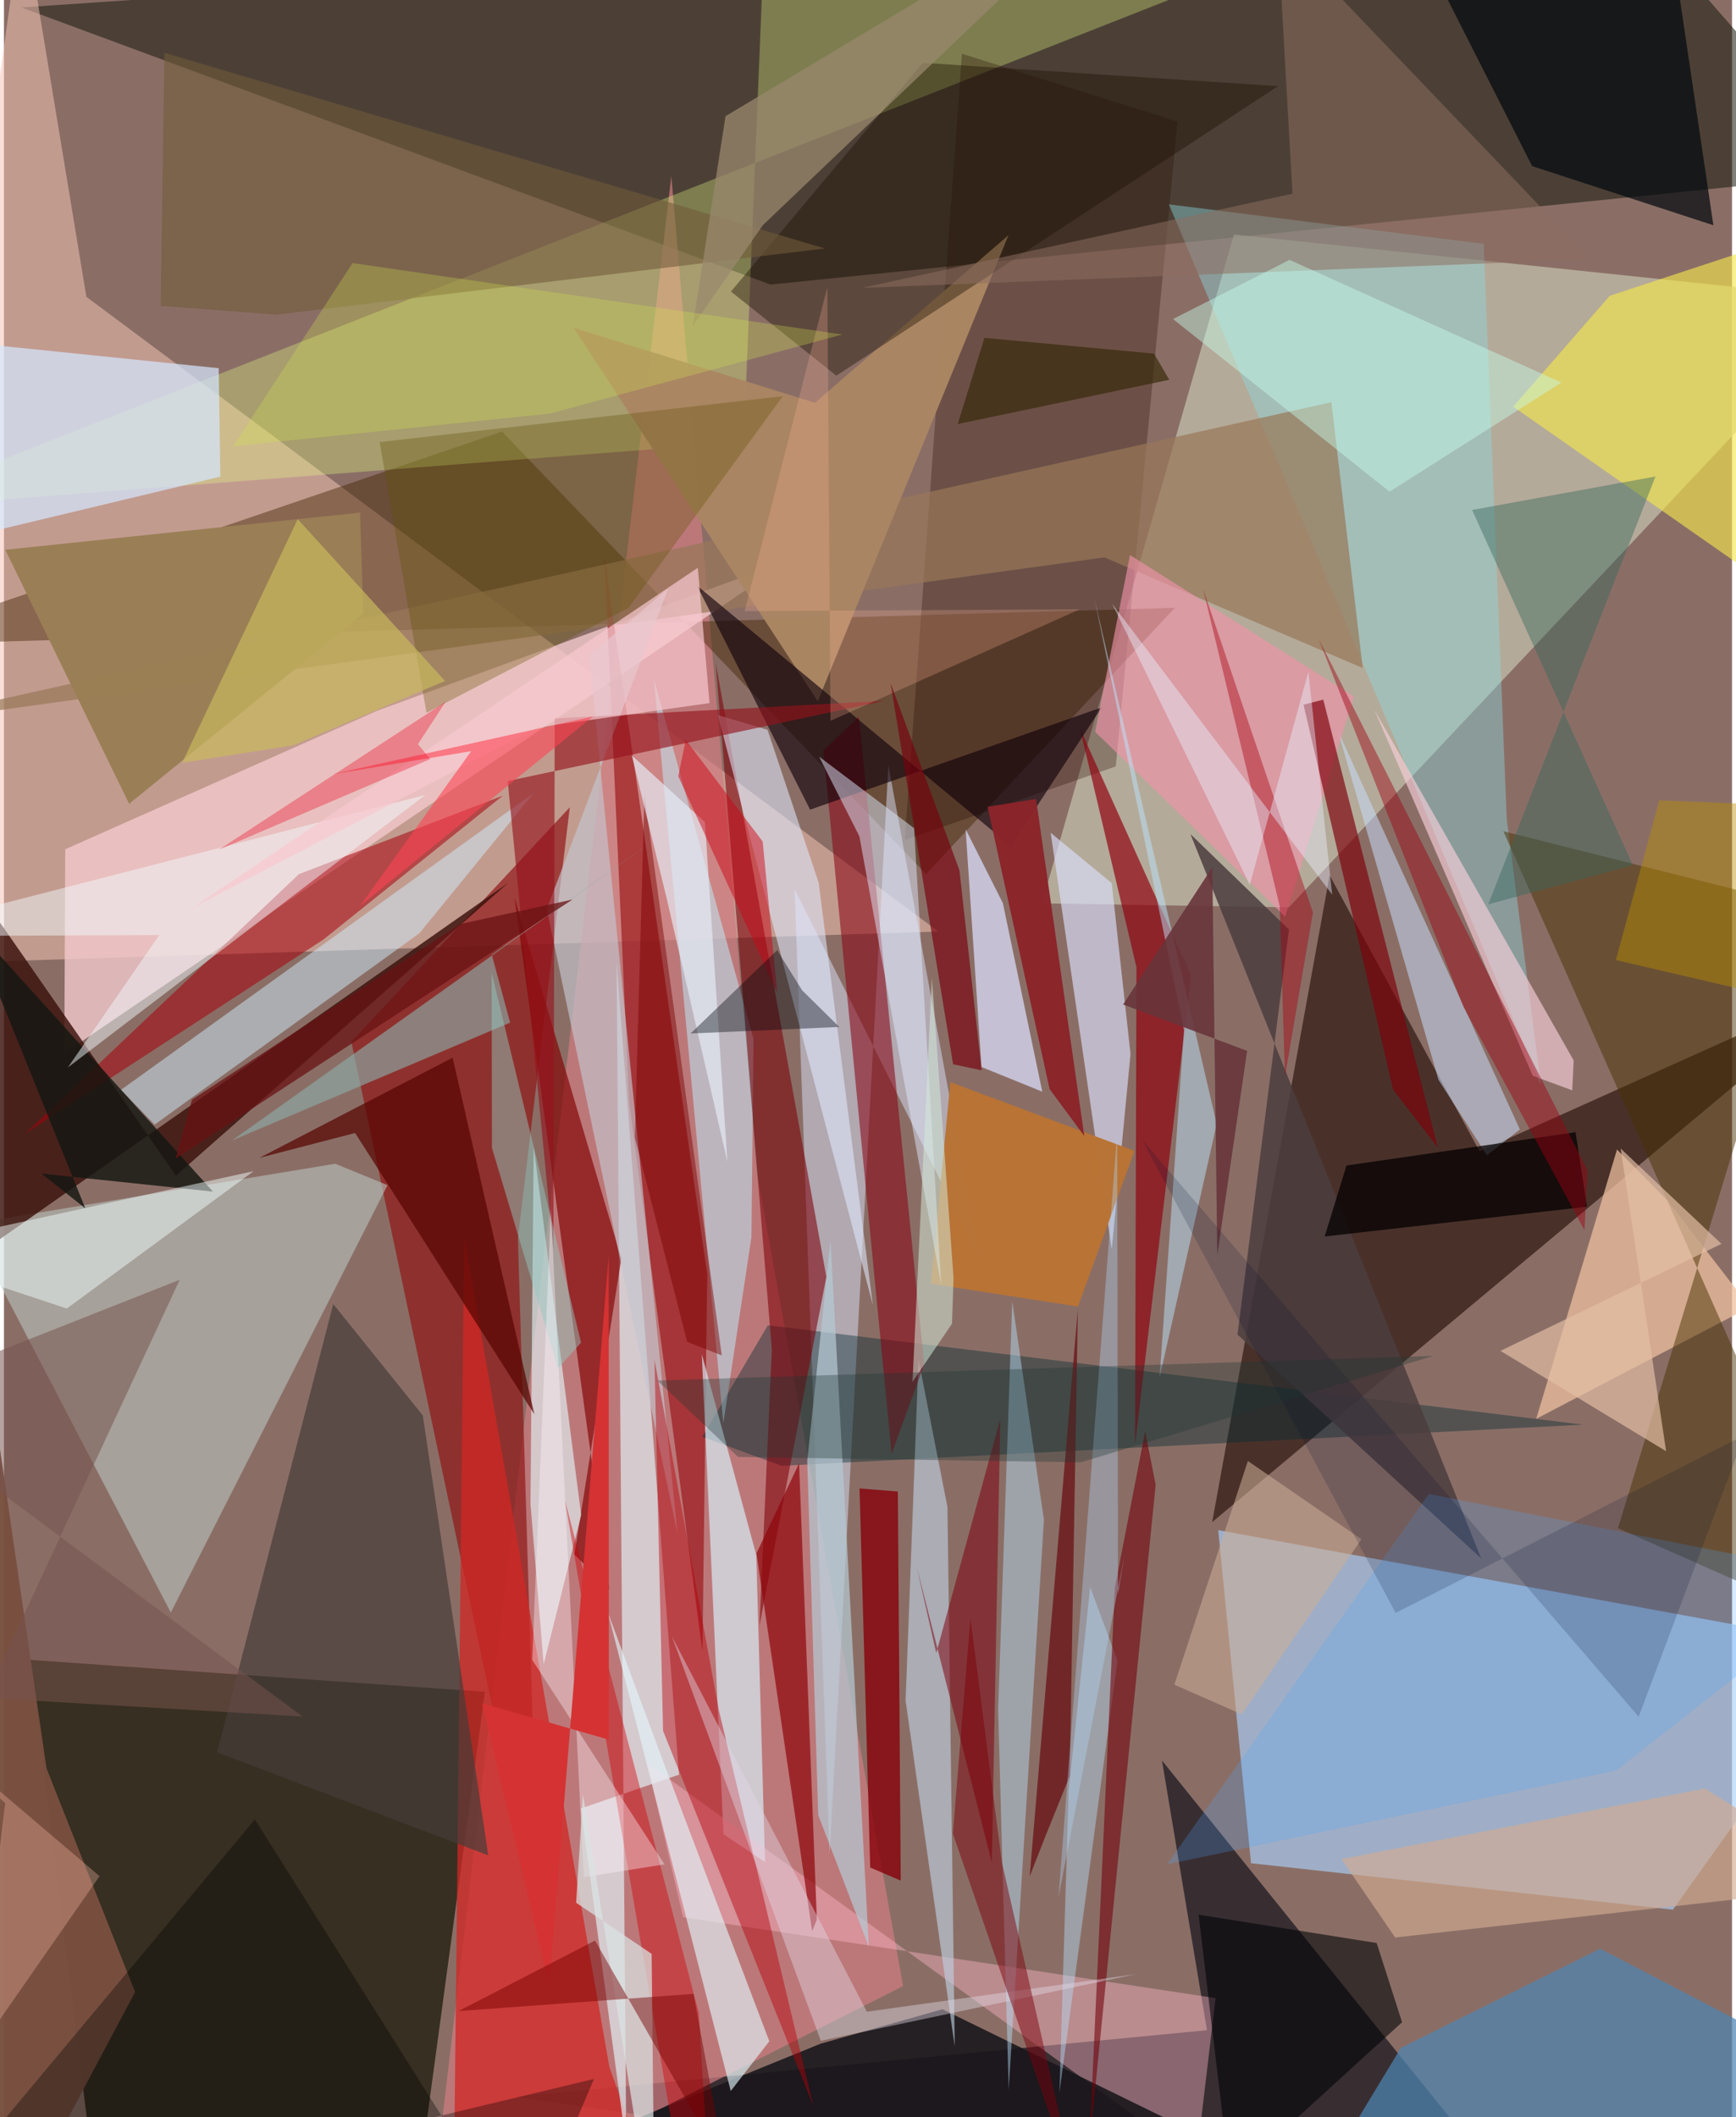<svg xmlns="http://www.w3.org/2000/svg" width="228" height="278" viewBox="0 0 836 1024"><path fill="#8a6e66" d="M0 0h836v1024H0z"/><path fill="#272415" fill-opacity=".843" d="M232.664 818.274L196.4 1086l-151.03-18.748-32.667-264.413z"/><path fill="#1d1d12" fill-opacity=".565" d="M782.127-48.803L898 84.042l-527.14 53.603L8.41 3.602z"/><path fill="#f3c2b3" fill-opacity=".529" d="M9.122-42.723L-62 466.84l514.039-16.288L39.868 143.574z"/><path fill="#c4c3ad" fill-opacity=".714" d="M502.117 436.924l92.918-323.52L898 145.122 621.58 438.849z"/><path fill="#aad1f9" fill-opacity=".651" d="M587.426 740.07L898 796.877l-90.61 126.762-204.088-22.457z"/><path fill="#321a14" fill-opacity=".729" d="M713.891 556.895L641.31 423.353l-56.802 312.832L898 474.159z"/><path fill="#1c1921" fill-opacity=".749" d="M581.993 981.946l-21.775-130.44L749.26 1086l-502.21-71.838z"/><path fill="#d17c80" fill-opacity=".71" d="M434.98 960.595L206.013 1076.39 322.861 85.242l41.523 482.538z"/><path fill="#402400" fill-opacity=".439" d="M566.438 293.986L446.074 422.75 240.942 208.715-62 312.051z"/><path fill="#901817" fill-opacity=".702" d="M168.031 503.87l105.706-113.417L248.628 598.7l10.108 333.059z"/><path fill="#f3c9cc" fill-opacity=".788" d="M29.208 509.416l.442-98.663 150.793-66.946 200.26-73.263z"/><path fill="#bac4bd" fill-opacity=".592" d="M160.259 562.866l-177.355 29.261 97.812 187.797L185.55 573.215z"/><path fill="#e4ff85" fill-opacity=".322" d="M597.94-13.604L368.744-53.1 357.88 213.864-62 246.387z"/><path fill="#dbe4fd" fill-opacity=".49" d="M382.491 430.075l16.939 466.287 28.429-526.157 43.957 238.162z"/><path fill="#3b110c" fill-opacity=".824" d="M83.197 568.646l-105.44-151.674L-62 641.41l305.844-214.32z"/><path fill="#d12724" fill-opacity=".753" d="M217.327 1086h106.02l-30.46-86.293-70.23-401.31z"/><path fill="#eec0a0" fill-opacity=".733" d="M741.261 686.24l103.389-54.044-39.814-51.527-24.487-24.678z"/><path fill="#e0edf1" fill-opacity=".706" d="M279.101 874.693l47.476-16.357-30.206-393.08 4.688 572.55z"/><path fill="#940207" fill-opacity=".565" d="M302.444 533.275l35.467 265.368 2.312-182.378-49.692-346.407z"/><path fill="#2a0a00" fill-opacity=".302" d="M463.428 25.995L567.755 58.78 537.86 370.692l-102.082 35.63z"/><path fill="#d9dcf8" fill-opacity=".667" d="M506.37 402.783l29.54 24.348 9.093 82.743-9.08 94.433z"/><path fill="#042b31" fill-opacity=".408" d="M376.128 708.949l-38.284-14.055 31.708-53.903 394.38 48.059z"/><path fill="#d5e7fe" fill-opacity=".706" d="M-25.675 261.74l-.278-96.95 129.844 13.299.795 52.452z"/><path fill="#d7daf7" fill-opacity=".757" d="M465.217 401.025l7.685 115.043 29.413 11.94-19.057-91.163z"/><path fill="#8cd9e1" fill-opacity=".424" d="M743.556 524.879l-16.562-128.87-11.144-278.047-152.287-19.128z"/><path fill="#987758" fill-opacity=".706" d="M-62 351.73l594.375-82.143 124.964 53.527-15.178-128.585z"/><path fill="#d9f4fe" fill-opacity=".651" d="M348.073 887.173l20.117 13.43-4.243-148.534-26.35-97.115z"/><path fill="#830203" fill-opacity=".663" d="M298.67 608.781l-22.704 143.05 16.88 16.956-45.843-334.538z"/><path fill="#f4e64c" fill-opacity=".631" d="M730.137 196.675l46.72-53.621 73.838-24.31 25.846 180.252z"/><path fill="#bef0fe" fill-opacity=".514" d="M362.621 502.377L314.418 328.47l33.59 359.95 13.591-90.018z"/><path fill="#463d3a" fill-opacity=".702" d="M234.279 897.37L202.63 684.608l-43.324-53.88-56.184 216.82z"/><path fill="#a7000b" fill-opacity=".541" d="M142.701 422.78L10.232 548.33l144.362-93.955 86.84-69.59z"/><path fill="#4d85b0" fill-opacity=".725" d="M898 1008.05L618.014 1086l57.759-95.497 96.436-47.979z"/><path fill="#473002" fill-opacity=".486" d="M898 791.03l-117.175-51.87 91.395-300.231-146.834-36.877z"/><path fill="#ffb8c9" fill-opacity=".408" d="M576.813 1045.05l-265.76-192.44 17.5 74.68 257.592 39.133z"/><path fill="#01060c" fill-opacity=".694" d="M667.09-62l72.188 142.34 87.697 28.61-24.27-163.947z"/><path fill="#18161a" fill-opacity=".882" d="M394.888 988.533l59.143-16.726 166.103 81.14L155.252 1086z"/><path fill="#bdcfe0" fill-opacity=".639" d="M456.436 728.905l3.525 260.892-23.774-167.272 6.243-164.994z"/><path fill="#b87335" fill-opacity=".988" d="M457.855 523.392l89.042 33.237-27.286 75.313-71.19-11.024z"/><path fill="#7e000a" fill-opacity=".576" d="M344.288 320.425l27.183 332.408-5.97 133.36 32.346-168.66z"/><path fill="#880313" fill-opacity=".557" d="M413.562 346.67l-17.166 16.323 33.044 340.205 15.723-43.385z"/><path fill="#8e010e" fill-opacity=".675" d="M520.574 352.468l27.293 115.34-.687 230.891 27.14-226.863z"/><path fill="#c3c5ce" fill-opacity=".659" d="M262.596 439.664l63.23 302.084-42.794-424.76 38.38-32.494z"/><path fill="#8e0309" fill-opacity=".69" d="M393.252 928.473l-8.6-220.692-20.628 43.546 26.926 182.64z"/><path fill="#e4f9fc" fill-opacity=".624" d="M256.258 554.591l22.984 178.193-18.154 72.206-6.375-77.715z"/><path fill="#d1efff" fill-opacity=".486" d="M56.617 527.125l16.297 16.796 128.072-92.537 55.441-67.949z"/><path fill="#e1eaff" fill-opacity=".565" d="M369.386 352.978l-24.018-7.104 74.962 285.213-26.196-204.138z"/><path fill="#aa8663" fill-opacity=".98" d="M392.366 194.81l-116.802-36.293 118.12 180.71 92.298-225.513z"/><path fill="#11000a" fill-opacity=".627" d="M335.283 283.248l54.707 108.36 141.068-49.471-43.945 67.061z"/><path fill="#9a7f56" fill-opacity=".996" d="M172.275 247.92L.622 265.914l59.934 122.867 113.277-92z"/><path fill="#c8defc" fill-opacity=".522" d="M645.323 353.47l88.044 192.796-15.98 12.509-23.423-36.56z"/><path fill="#e2f7fc" fill-opacity=".631" d="M351.605 1011.34l18.652-24.05-50.643-133.47-27.488-73.991z"/><path fill="#b6e0fa" fill-opacity=".459" d="M503.101 735.119l-15.325-105.781-6.82 197.38 5.102 184.117z"/><path fill="#141712" fill-opacity=".82" d="M18.185 567.636l21.175 16.808-55.915-138.427 117.67 130.322z"/><path fill="#94131c" fill-opacity=".627" d="M243.702 377.774l22.111 226.722.633-256.998 159.457-8.535z"/><path fill="#1b0f00" fill-opacity=".4" d="M351.705 141.007l92.78-110.637 171.901 11.296-213.704 140.046z"/><path fill="#b7010a" fill-opacity=".451" d="M318.867 837.185l72.679 181.346-45.696-191.31-31.152-169.632z"/><path fill="#dee8fe" fill-opacity=".494" d="M413.836 404.508l-19.493-38.54 45.94 34.594 13.162 221.158z"/><path fill="#8daba6" fill-opacity=".639" d="M319.09 403.105l-83.1 58.63 8.877 32.866-134.566 57.03z"/><path fill="#8d6d60" fill-opacity=".533" d="M623.358 93.696l-7.14-126.598 151.38 158.333-352.452 13.813z"/><path fill="#ef92a8" fill-opacity=".635" d="M527.87 353.932l16.891-85.483 108.363 68.412-33.304 106.487z"/><path fill="#590602" fill-opacity=".725" d="M169.879 547.978l-46.292 12.032 93.467-48.454 39.548 172.497z"/><path fill="#7f0210" fill-opacity=".541" d="M477.895 900.784l-36.337-142.96 9.465 41.678L482.01 686.26z"/><path fill="#b6c9d3" fill-opacity=".722" d="M388.612 706.547l5.32 171.347 24.482 63.706-18.545-341.582z"/><path fill="#87040c" fill-opacity=".816" d="M413.905 719.902l18.54 1.496L433.84 909.6l-14.773-6.346z"/><path fill="#000306" fill-opacity=".584" d="M664.082 939.767l12.284 38.313-83.212 75.87-15.236-127.89z"/><path fill="#d2ab91" fill-opacity=".647" d="M898 911.883l-224.958 25.215-25.993-37.928 175.833-34.088z"/><path fill="#605100" fill-opacity=".318" d="M204.415 344.764l97.75-50.768L376.8 191.622 181.747 213.82z"/><path fill="#79503f" fill-opacity=".969" d="M-1.757 1086l-4.474-414.74L20.59 855.314l42.856 108.168z"/><path fill="#4c3e3f" fill-opacity=".851" d="M573.986 403.419l140.645 350.33-117.885-108.273 24.895-195.897z"/><path fill="#4aa7ff" fill-opacity=".231" d="M898 763.727L780.022 856.32 562.678 901.7l126.659-179.098z"/><path fill="#050100" fill-opacity=".749" d="M649.474 563.726l-10.538 34.317 126.873-14.402-5.5-36.03z"/><path fill="#f0fefd" fill-opacity=".486" d="M-62 602.173v4.296l182.79-40.022-90.382 66.457z"/><path fill="#37665b" fill-opacity=".431" d="M788.016 418.481L710.25 246.656l88.703-16.193-80.898 206.932z"/><path fill="#6d181c" fill-opacity=".831" d="M519.538 632.918l-3.94 226.072-11.853 29.37-7.543 19.252z"/><path fill="#8b242a" fill-opacity=".976" d="M505.857 526.753l16.778 22.706-23.333-163.016-23.459 3.785z"/><path fill="#f1fafe" fill-opacity=".486" d="M203.863 384.482L30.926 516.285l44.233-64.04L-62 452.82z"/><path fill="#7e000a" fill-opacity=".663" d="M628.709 340.853l9.52-2.472 55.416 216.641-21.608-27.95z"/><path fill="#bbe6ff" fill-opacity=".486" d="M559.047 666.384l11.825-168.036-43.328-208.822 59.152 254.128z"/><path fill="#715a3a" fill-opacity=".576" d="M397.146 120.175L131.84 152.194l-56.012-4.256 1.796-122.396z"/><path fill="#f9d0db" fill-opacity=".639" d="M662.944 343.265l96.443 169.621-.689 14.47-19.11-7.031z"/><path fill="#c9ffee" fill-opacity=".431" d="M670.303 237.813l-104.73-83.502 56.36-28.63 131.524 59.358z"/><path fill="#9a886e" fill-opacity=".741" d="M367.122 108.924l-33.834 48.691L349.068 56.2 546.354-62z"/><path fill="#f7c9cf" fill-opacity=".698" d="M335.673 274.61l5.664 65.447-83.017 11.735-167.627 87.582z"/><path fill="#b6e3fd" fill-opacity=".427" d="M510.605 1012.184l4.477-146.111 10.393-98.514 13.232 35.673z"/><path fill="#aa0211" fill-opacity=".427" d="M617.192 438.297l-37.138-153.6 53.198 156.61-13.546 79.407z"/><path fill="#72010a" fill-opacity=".58" d="M537.43 767.82l14.658-75.522 5.068 25.873-32.1 320.455z"/><path fill="#e2d8e7" fill-opacity=".431" d="M417.445 972.99l-94.358-181.647 72.09 195.72 152.271-32.213z"/><path fill="#77544e" fill-opacity=".533" d="M144.446 830.219L-62 677.049l147.001-58.04-94.04 202.188z"/><path fill="#c9b95d" fill-opacity=".69" d="M140.069 360.453l73.321-31.11-71.275-78.257-55.918 117.876z"/><path fill="#ce0109" fill-opacity=".427" d="M323.16 1027.67l-51.815-302.208 64.798 248.159L342.961 1086z"/><path fill="#e5c0a5" fill-opacity=".678" d="M782.117 555.506l48.747 46.11-106.887 51.751 80.134 48.543z"/><path fill="#92cac0" fill-opacity=".478" d="M279.19 649.384l-43.275-179.06.163 84.892 31.934 106.62z"/><path fill="#9c0011" fill-opacity=".443" d="M705.943 486.737l58.691 108.335 1.434-29.071-130.02-256.881z"/><path fill-opacity=".337" d="M285.447 1005.52L251.144 1086 121.395 879.947-50.635 1086z"/><path fill="#7b0001" fill-opacity=".467" d="M305.203 550.09l4.643-165.578 37.42 271.056-16.741-6.554z"/><path fill="#cdae97" fill-opacity=".553" d="M566.229 814.808l35.545-108.186 54.96 37.853-57.909 84.705z"/><path fill="#fff6fd" fill-opacity=".376" d="M264.578 584.677l15.88 323.261 39.067-6.23-63.966-98.897z"/><path fill="#e8f0ff" fill-opacity=".439" d="M536.103 292.011l66.592 135.944 28.358-103.046 11.503 107.804z"/><path fill="#fd4453" fill-opacity=".596" d="M284.925 346.545L172.25 438.183l53.8-74.876-67.248 11.188z"/><path fill="#aed8f8" fill-opacity=".373" d="M510.16 917.66l31.902-165.426-3.094 18.852-.413-223.098z"/><path fill="#e5ebf5" fill-opacity=".686" d="M303.71 365.324l16.962 69.502 29.305 127.025-10.857-164.227z"/><path fill="#ffb597" fill-opacity=".251" d="M399.858 348.64l120.583-53.924-162.112.858 40.004-156.765z"/><path fill="#67353b" fill-opacity=".894" d="M601.416 508.272l-14.433 98.702-2.425-187.517-43.13 66.38z"/><path fill="#d53233" d="M292.552 607.248l.083 234.168-61.304-17.583 32.464 136.15z"/><path fill="#382a0b" fill-opacity=".694" d="M563.75 183.695l-7.377-12.668-82.03-7.613-12.944 41.68z"/><path fill="#d3eada" fill-opacity=".529" d="M459.391 618.138l-10.483-145.167-9.374 195.403 19.103-28.147z"/><path fill="#dae2e2" fill-opacity=".729" d="M314.847 1086l-34.74-218.058-3.315 52.353 36.533 24.718z"/><path fill="#cb0716" fill-opacity=".498" d="M326.201 375.45l3.644-17.586 37.209 49.15 7.022 73.166z"/><path fill="#000d2f" fill-opacity=".173" d="M673.265 780.104l168.693-85.988-51.135 136.17L550.67 551.39z"/><path fill="#1d3432" fill-opacity=".329" d="M520.914 707.278l-165.793-2.6-39.027-36.953 375.485-11.945z"/><path fill="#b88e00" fill-opacity=".439" d="M895.495 390.932l-24.274 94.693-91.421-21.28 20.983-77.25z"/><path fill="#d1e44e" fill-opacity=".286" d="M168.654 127.209l-57.826 88.663 153.224-15.826 141.523-38.257z"/><path fill="#7c000b" fill-opacity=".486" d="M482.745 900.654l36.992 162.307-60.68-176.079 8.498-104.34z"/><path fill="#77010d" fill-opacity=".655" d="M459.162 514.756l-30.249-184.37 33.33 90.532 10.728 96.76z"/><path fill="#691214" fill-opacity=".745" d="M275.018 435.085L82.974 560.376l7.988-28.529L220.68 446.94z"/><path fill="#00060e" fill-opacity=".392" d="M404.097 496.696l-71.929 3.17 41.857-40.302 12.1 19.409z"/><path fill="#ed001f" fill-opacity=".333" d="M200.253 359.955l13.408-20.523L103.83 411.06l102.426-43.945z"/><path fill="#fbbaaa" fill-opacity=".322" d="M-13.732 993.648l59.979-86.221L-62 815.267.559 872.073z"/><path fill="#740000" fill-opacity=".467" d="M285.936 938.577l63.288 110.501-15.638-84.712-113.652 8.31z"/></svg>